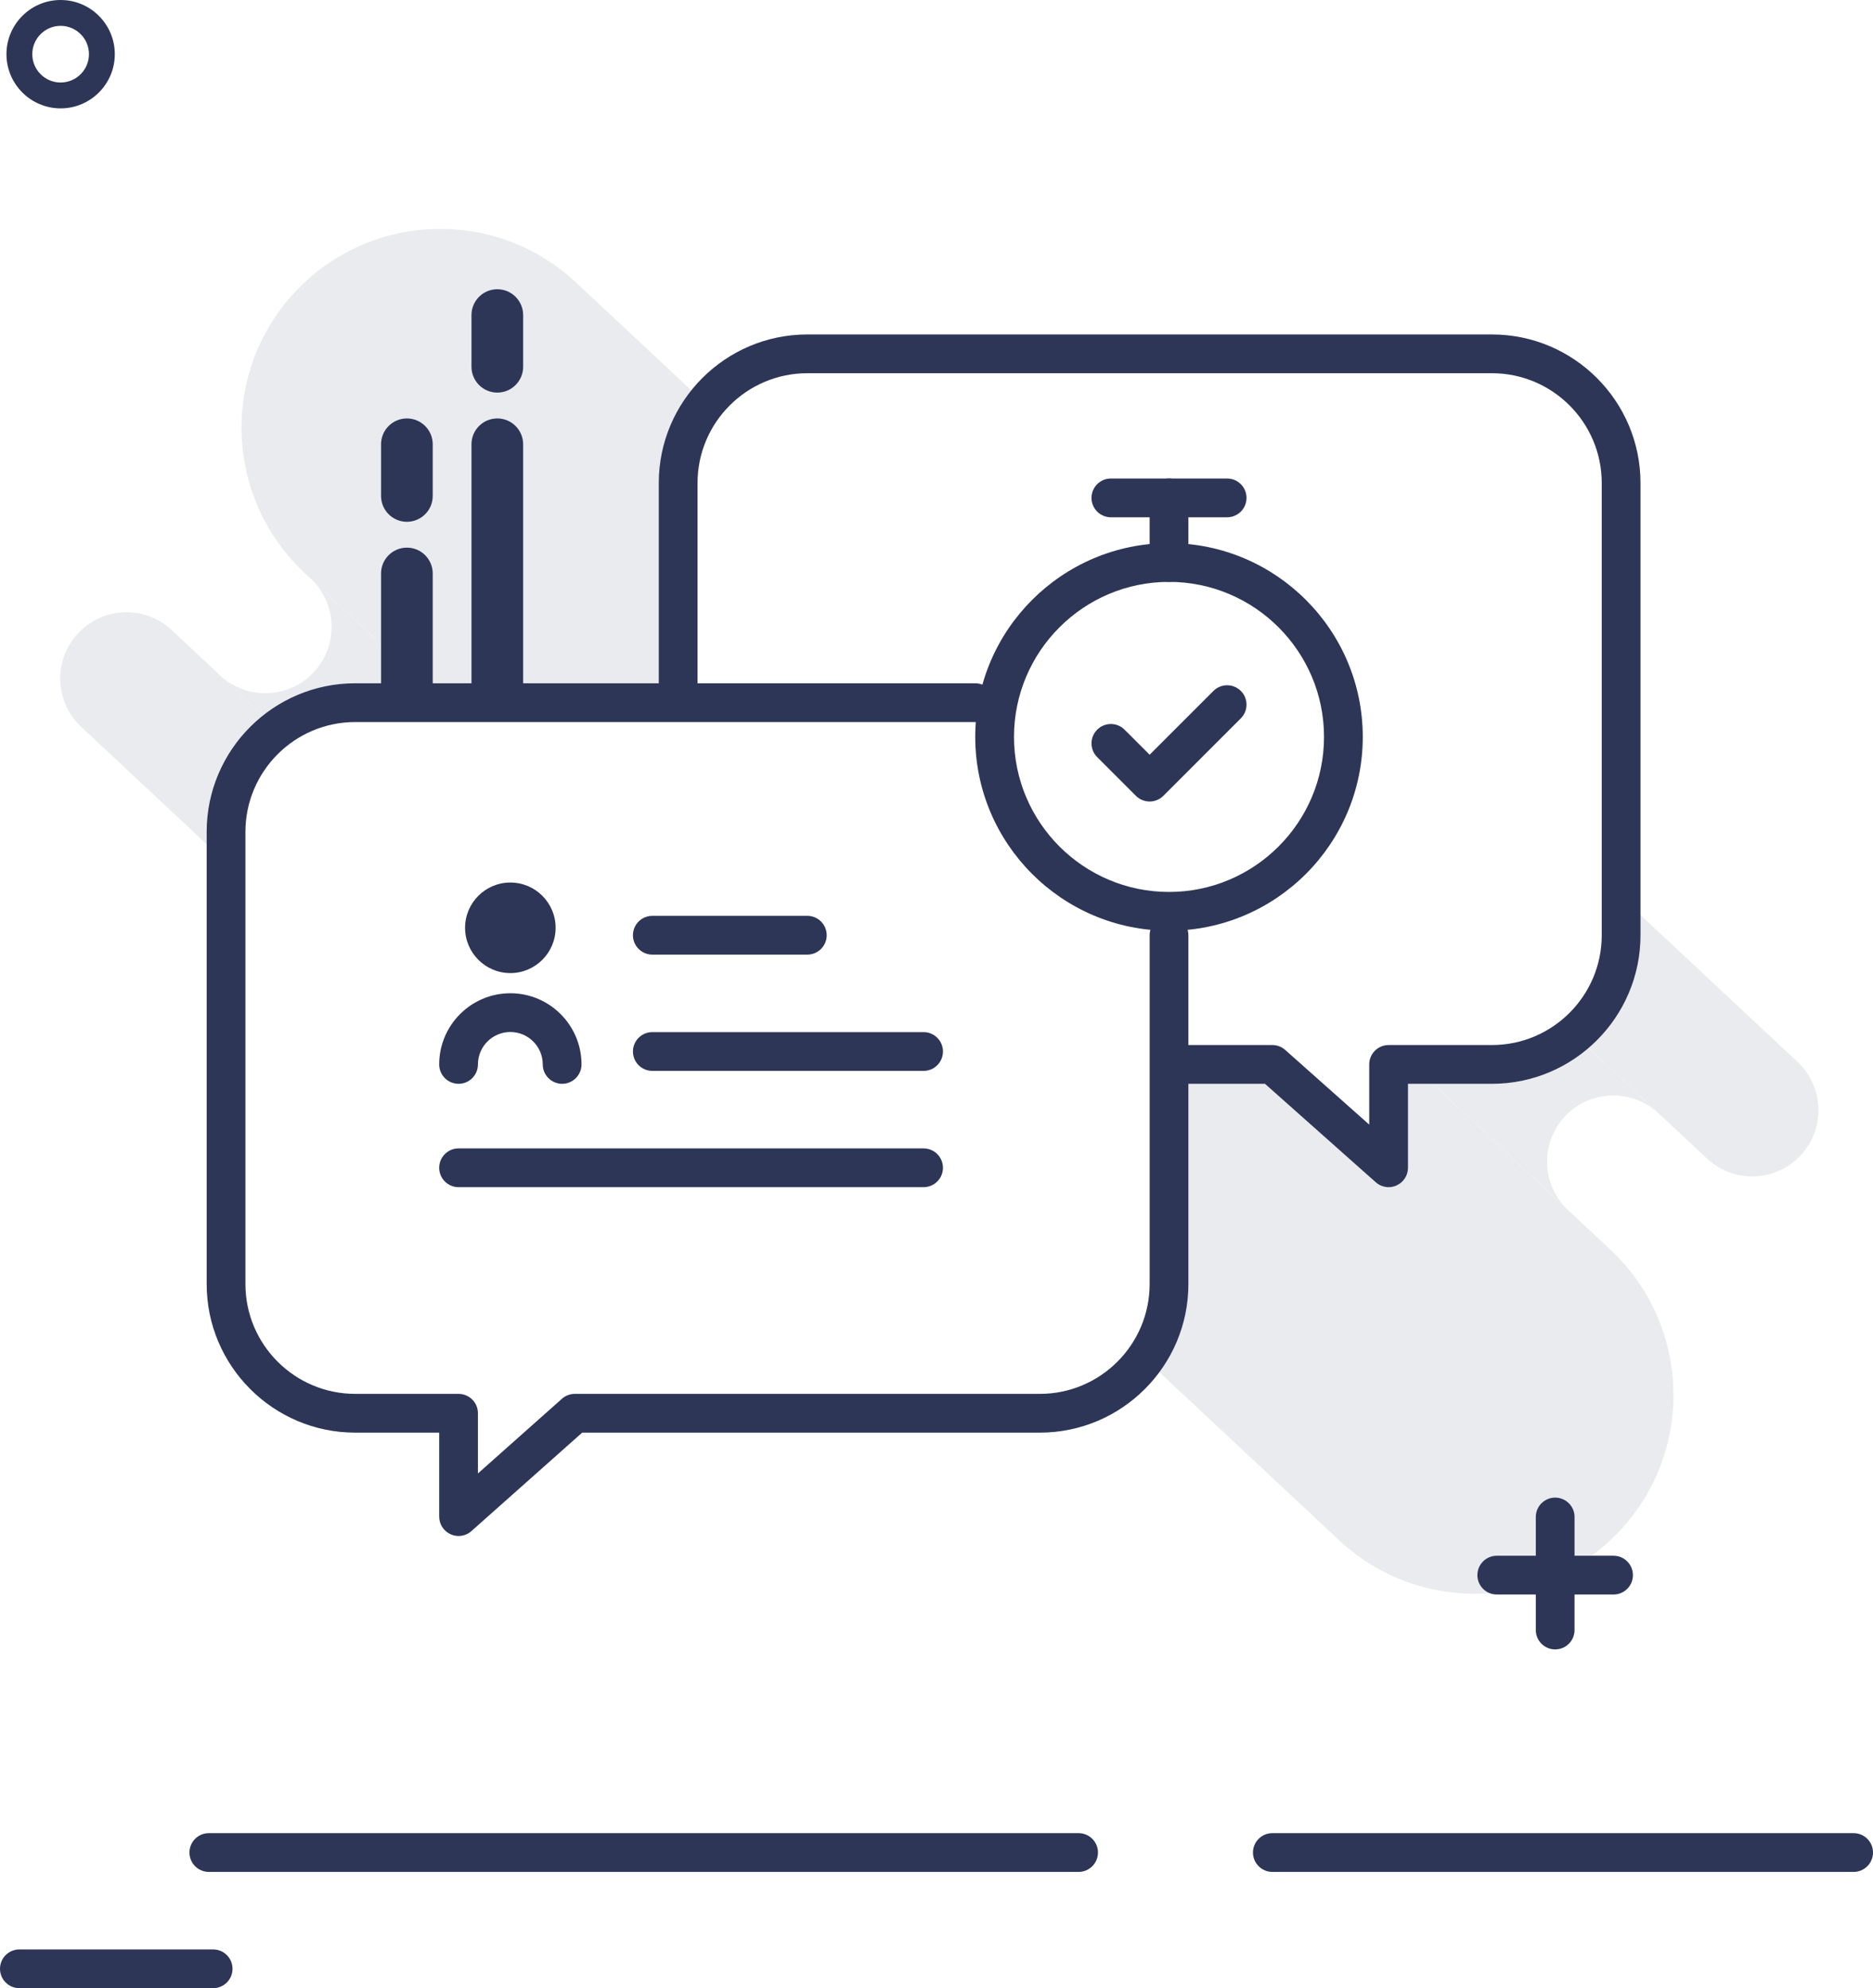 <?xml version="1.0" encoding="utf-8"?>
<!-- Generator: Adobe Illustrator 16.0.0, SVG Export Plug-In . SVG Version: 6.00 Build 0)  -->
<!DOCTYPE svg PUBLIC "-//W3C//DTD SVG 1.1//EN" "http://www.w3.org/Graphics/SVG/1.1/DTD/svg11.dtd">
<svg version="1.1" id="Layer_150" xmlns="http://www.w3.org/2000/svg" xmlns:xlink="http://www.w3.org/1999/xlink" x="0px" y="0px"
	 width="145px" height="153.889px" viewBox="0 0 145 153.889" enable-background="new 0 0 145 153.889" xml:space="preserve">
<g>
	<path fill="#2d3657" d="M16.5,153.888h-15c-0.829,0-1.5-0.673-1.5-1.5c0-0.828,0.671-1.5,1.5-1.5h15c0.829,0,1.5,0.672,1.5,1.5
		C18,153.216,17.329,153.888,16.5,153.888z"/>
</g>
<g>
	<path fill="#2d3657" d="M143.5,144.888h-45c-0.828,0-1.5-0.673-1.5-1.5c0-0.828,0.672-1.5,1.5-1.5h45c0.828,0,1.5,0.672,1.5,1.5
		C145,144.216,144.328,144.888,143.5,144.888z"/>
</g>
<g>
	<path fill="#2d3657" d="M83.5,144.888H16.167c-0.829,0-1.5-0.673-1.5-1.5c0-0.828,0.671-1.5,1.5-1.5H83.5
		c0.828,0,1.5,0.672,1.5,1.5C85,144.216,84.328,144.888,83.5,144.888z"/>
</g>
<g>
	<path fill="#2d3657" d="M35.5,118.888c-0.208,0-0.417-0.044-0.614-0.133c-0.539-0.241-0.886-0.776-0.886-1.367v-6.5h-6.5
		c-6.341,0-11.5-5.159-11.5-11.5v-35c0-6.342,5.159-11.5,11.5-11.5h48c0.828,0,1.5,0.671,1.5,1.5c0,0.828-0.672,1.5-1.5,1.5h-48
		c-4.687,0-8.5,3.813-8.5,8.5v35c0,4.687,3.813,8.5,8.5,8.5h8c0.829,0,1.5,0.672,1.5,1.5v4.659l6.503-5.78
		c0.274-0.244,0.629-0.379,0.997-0.379h36c4.688,0,8.5-3.813,8.5-8.5v-27c0-0.828,0.672-1.5,1.5-1.5s1.5,0.672,1.5,1.5v27
		c0,6.341-5.159,11.5-11.5,11.5H45.07l-8.574,7.62C36.216,118.758,35.86,118.888,35.5,118.888z"/>
</g>
<g>
	<path fill="#2d3657" d="M107.5,91.888c-0.359,0-0.717-0.131-0.996-0.38l-8.574-7.62H91.5c-0.828,0-1.5-0.673-1.5-1.5
		c0-0.828,0.672-1.5,1.5-1.5h7c0.367,0,0.723,0.135,0.996,0.379l6.504,5.78v-4.659c0-0.828,0.672-1.5,1.5-1.5h8
		c4.688,0,8.5-3.813,8.5-8.5v-35c0-4.688-3.813-8.5-8.5-8.5h-53c-4.687,0-8.5,3.813-8.5,8.5v16c0,0.828-0.671,1.5-1.5,1.5
		s-1.5-0.672-1.5-1.5v-16c0-6.342,5.159-11.5,11.5-11.5h53c6.341,0,11.5,5.158,11.5,11.5v35c0,6.341-5.159,11.5-11.5,11.5H109v6.5
		c0,0.591-0.348,1.126-0.887,1.367C107.918,91.844,107.708,91.888,107.5,91.888z"/>
</g>
<g>
	<path fill="#2d3657" d="M62.5,73.888h-12c-0.829,0-1.5-0.673-1.5-1.5c0-0.828,0.671-1.5,1.5-1.5h12c0.829,0,1.5,0.672,1.5,1.5
		C64,73.216,63.329,73.888,62.5,73.888z"/>
</g>
<g>
	<path fill="#2d3657" d="M71.5,82.888h-21c-0.829,0-1.5-0.673-1.5-1.5c0-0.828,0.671-1.5,1.5-1.5h21c0.828,0,1.5,0.672,1.5,1.5
		C73,82.216,72.328,82.888,71.5,82.888z"/>
</g>
<g>
	<path fill="#2d3657" d="M71.5,91.888h-36c-0.829,0-1.5-0.673-1.5-1.5c0-0.828,0.671-1.5,1.5-1.5h36c0.828,0,1.5,0.672,1.5,1.5
		C73,91.216,72.328,91.888,71.5,91.888z"/>
</g>
<g>
	<circle fill="#2d3657" cx="39.509" cy="71.813" r="2.005"/>
	<path fill="#2d3657" d="M39.509,75.318c-1.933,0-3.505-1.572-3.505-3.505s1.572-3.504,3.505-3.504c1.933,0,3.505,1.571,3.505,3.504
		S41.441,75.318,39.509,75.318z M39.509,71.31c-0.278,0-0.505,0.226-0.505,0.504c0,0.277,0.227,0.505,0.505,0.505
		c0.278,0,0.505-0.228,0.505-0.505C40.014,71.536,39.787,71.31,39.509,71.31z"/>
</g>
<g>
	<path fill="#2d3657" d="M43.518,83.888c-0.829,0-1.5-0.673-1.5-1.5c0-1.384-1.125-2.509-2.509-2.509
		c-1.384,0-2.509,1.125-2.509,2.509c0,0.827-0.671,1.5-1.5,1.5s-1.5-0.673-1.5-1.5c0-3.037,2.471-5.509,5.509-5.509
		c3.038,0,5.509,2.472,5.509,5.509C45.018,83.216,44.346,83.888,43.518,83.888z"/>
</g>
<g>
	<path fill="#2d3657" d="M90.5,72.038c-8.271,0-15-6.729-15-15c0-8.271,6.729-15,15-15s15,6.729,15,15
		C105.5,65.309,98.771,72.038,90.5,72.038z M90.5,45.038c-6.617,0-12,5.383-12,12s5.383,12,12,12s12-5.383,12-12
		S97.117,45.038,90.5,45.038z"/>
</g>
<g>
	<path fill="#2d3657" d="M89,62.038c-0.384,0-0.768-0.146-1.061-0.438l-3-3c-0.586-0.585-0.586-1.536,0-2.121
		c0.586-0.586,1.535-0.586,2.121,0L89,58.417l4.939-4.938c0.586-0.586,1.535-0.586,2.121,0c0.586,0.585,0.586,1.536,0,2.121l-6,6
		C89.768,61.891,89.384,62.038,89,62.038z"/>
</g>
<g>
	<path fill="#2d3657" d="M90.5,45.038c-0.828,0-1.5-0.671-1.5-1.5v-5c0-0.829,0.672-1.5,1.5-1.5s1.5,0.671,1.5,1.5v5
		C92,44.366,91.328,45.038,90.5,45.038z"/>
</g>
<g>
	<path fill="#2d3657" d="M95,40.038h-9c-0.828,0-1.5-0.671-1.5-1.5s0.672-1.5,1.5-1.5h9c0.828,0,1.5,0.671,1.5,1.5
		S95.828,40.038,95,40.038z"/>
</g>
<g opacity="0.1">
	<g>
		<path fill="#2d3657" d="M139.15,82.183L125.5,69.42v2.969c0,3.095-1.407,5.859-3.615,7.693l10.262,9.594
			c2.068,1.935,5.314,1.825,7.25-0.243C141.329,87.363,141.221,84.116,139.15,82.183z"/>
	</g>
	<g>
		<path fill="#2d3657" d="M17.041,52.275l-3.748-3.504c-2.069-1.935-5.314-1.826-7.25,0.244c-1.935,2.068-1.824,5.313,0.245,7.249
			L17.5,66.747v-2.358c0-3.258,1.564-6.142,3.974-7.968l-4.435-4.146C17.04,52.275,17.04,52.275,17.041,52.275z"/>
	</g>
	<g>
		<path fill="#2d3657" d="M24.289,52.029c-1.934,2.069-5.179,2.18-7.249,0.246l4.434,4.145c1.677-1.27,3.76-2.032,6.026-2.032h6.82
			l-10.274-9.605C26.114,46.717,26.223,49.961,24.289,52.029z"/>
	</g>
	<g>
		<path fill="#2d3657" d="M109.331,82.388l12.063,11.276c-2.067-1.934-2.179-5.179-0.244-7.248c1.936-2.068,5.182-2.178,7.248-0.245
			l-6.514-6.089c-1.732,1.438-3.957,2.306-6.385,2.306H109.331z"/>
	</g>
	<g>
		<path fill="#2d3657" d="M107.5,90.388l-9-8h-7l-1-0.743v17.743c0,2.158-0.691,4.152-1.855,5.786l15.014,14.035
			c6.208,5.805,15.943,5.478,21.748-0.73c5.804-6.207,5.476-15.944-0.732-21.747L109.33,82.388h-1.83V90.388z"/>
	</g>
	<g>
		<path fill="#2d3657" d="M52.5,37.388c0-2.32,0.797-4.449,2.123-6.146l-10.031-9.378c-6.208-5.804-15.944-5.476-21.747,0.73
			c-5.804,6.208-5.476,15.944,0.731,21.748l0.47,0.439l-0.001-0.001l10.276,9.607h19.524l-1.345-1V37.388z"/>
	</g>
	<g>
		<polygon fill="#2d3657" points="47.011,80.295 21.474,56.42 21.474,56.421 		"/>
	</g>
</g>
<g>
	<path fill="#2d3657" d="M31.5,55.388c-1.104,0-2-0.896-2-2v-9c0-1.104,0.896-2,2-2s2,0.896,2,2v9
		C33.5,54.492,32.604,55.388,31.5,55.388z"/>
</g>
<g>
	<path fill="#2d3657" d="M31.5,40.388c-1.104,0-2-0.896-2-2v-4c0-1.104,0.896-2,2-2s2,0.896,2,2v4
		C33.5,39.492,32.604,40.388,31.5,40.388z"/>
</g>
<g>
	<path fill="#2d3657" d="M38.5,55.388c-1.104,0-2-0.896-2-2v-19c0-1.104,0.896-2,2-2s2,0.896,2,2v19
		C40.5,54.492,39.604,55.388,38.5,55.388z"/>
</g>
<g>
	<path fill="#2d3657" d="M38.5,30.388c-1.104,0-2-0.896-2-2v-4c0-1.104,0.896-2,2-2s2,0.896,2,2v4
		C40.5,29.492,39.604,30.388,38.5,30.388z"/>
</g>
<g>
	<path fill="#2d3657" d="M124.914,123.417h-9.041c-0.828,0-1.5-0.672-1.5-1.5s0.672-1.5,1.5-1.5h9.041c0.828,0,1.5,0.672,1.5,1.5
		S125.742,123.417,124.914,123.417z"/>
</g>
<g>
	<path fill="#2d3657" d="M120.395,127.667c-0.828,0-1.5-0.672-1.5-1.5v-8.75c0-0.828,0.672-1.5,1.5-1.5s1.5,0.672,1.5,1.5v8.75
		C121.895,126.995,121.223,127.667,120.395,127.667z"/>
</g>
<g>
	<path fill="#2d3657" d="M4.693,8.388C2.381,8.388,0.5,6.506,0.5,4.194C0.5,1.881,2.381,0,4.693,0c2.313,0,4.194,1.881,4.194,4.194
		C8.888,6.506,7.006,8.388,4.693,8.388z M4.693,2C3.484,2,2.5,2.984,2.5,4.194c0,1.209,0.984,2.193,2.193,2.193
		c1.21,0,2.194-0.984,2.194-2.193C6.888,2.984,5.903,2,4.693,2z"/>
</g>
</svg>
